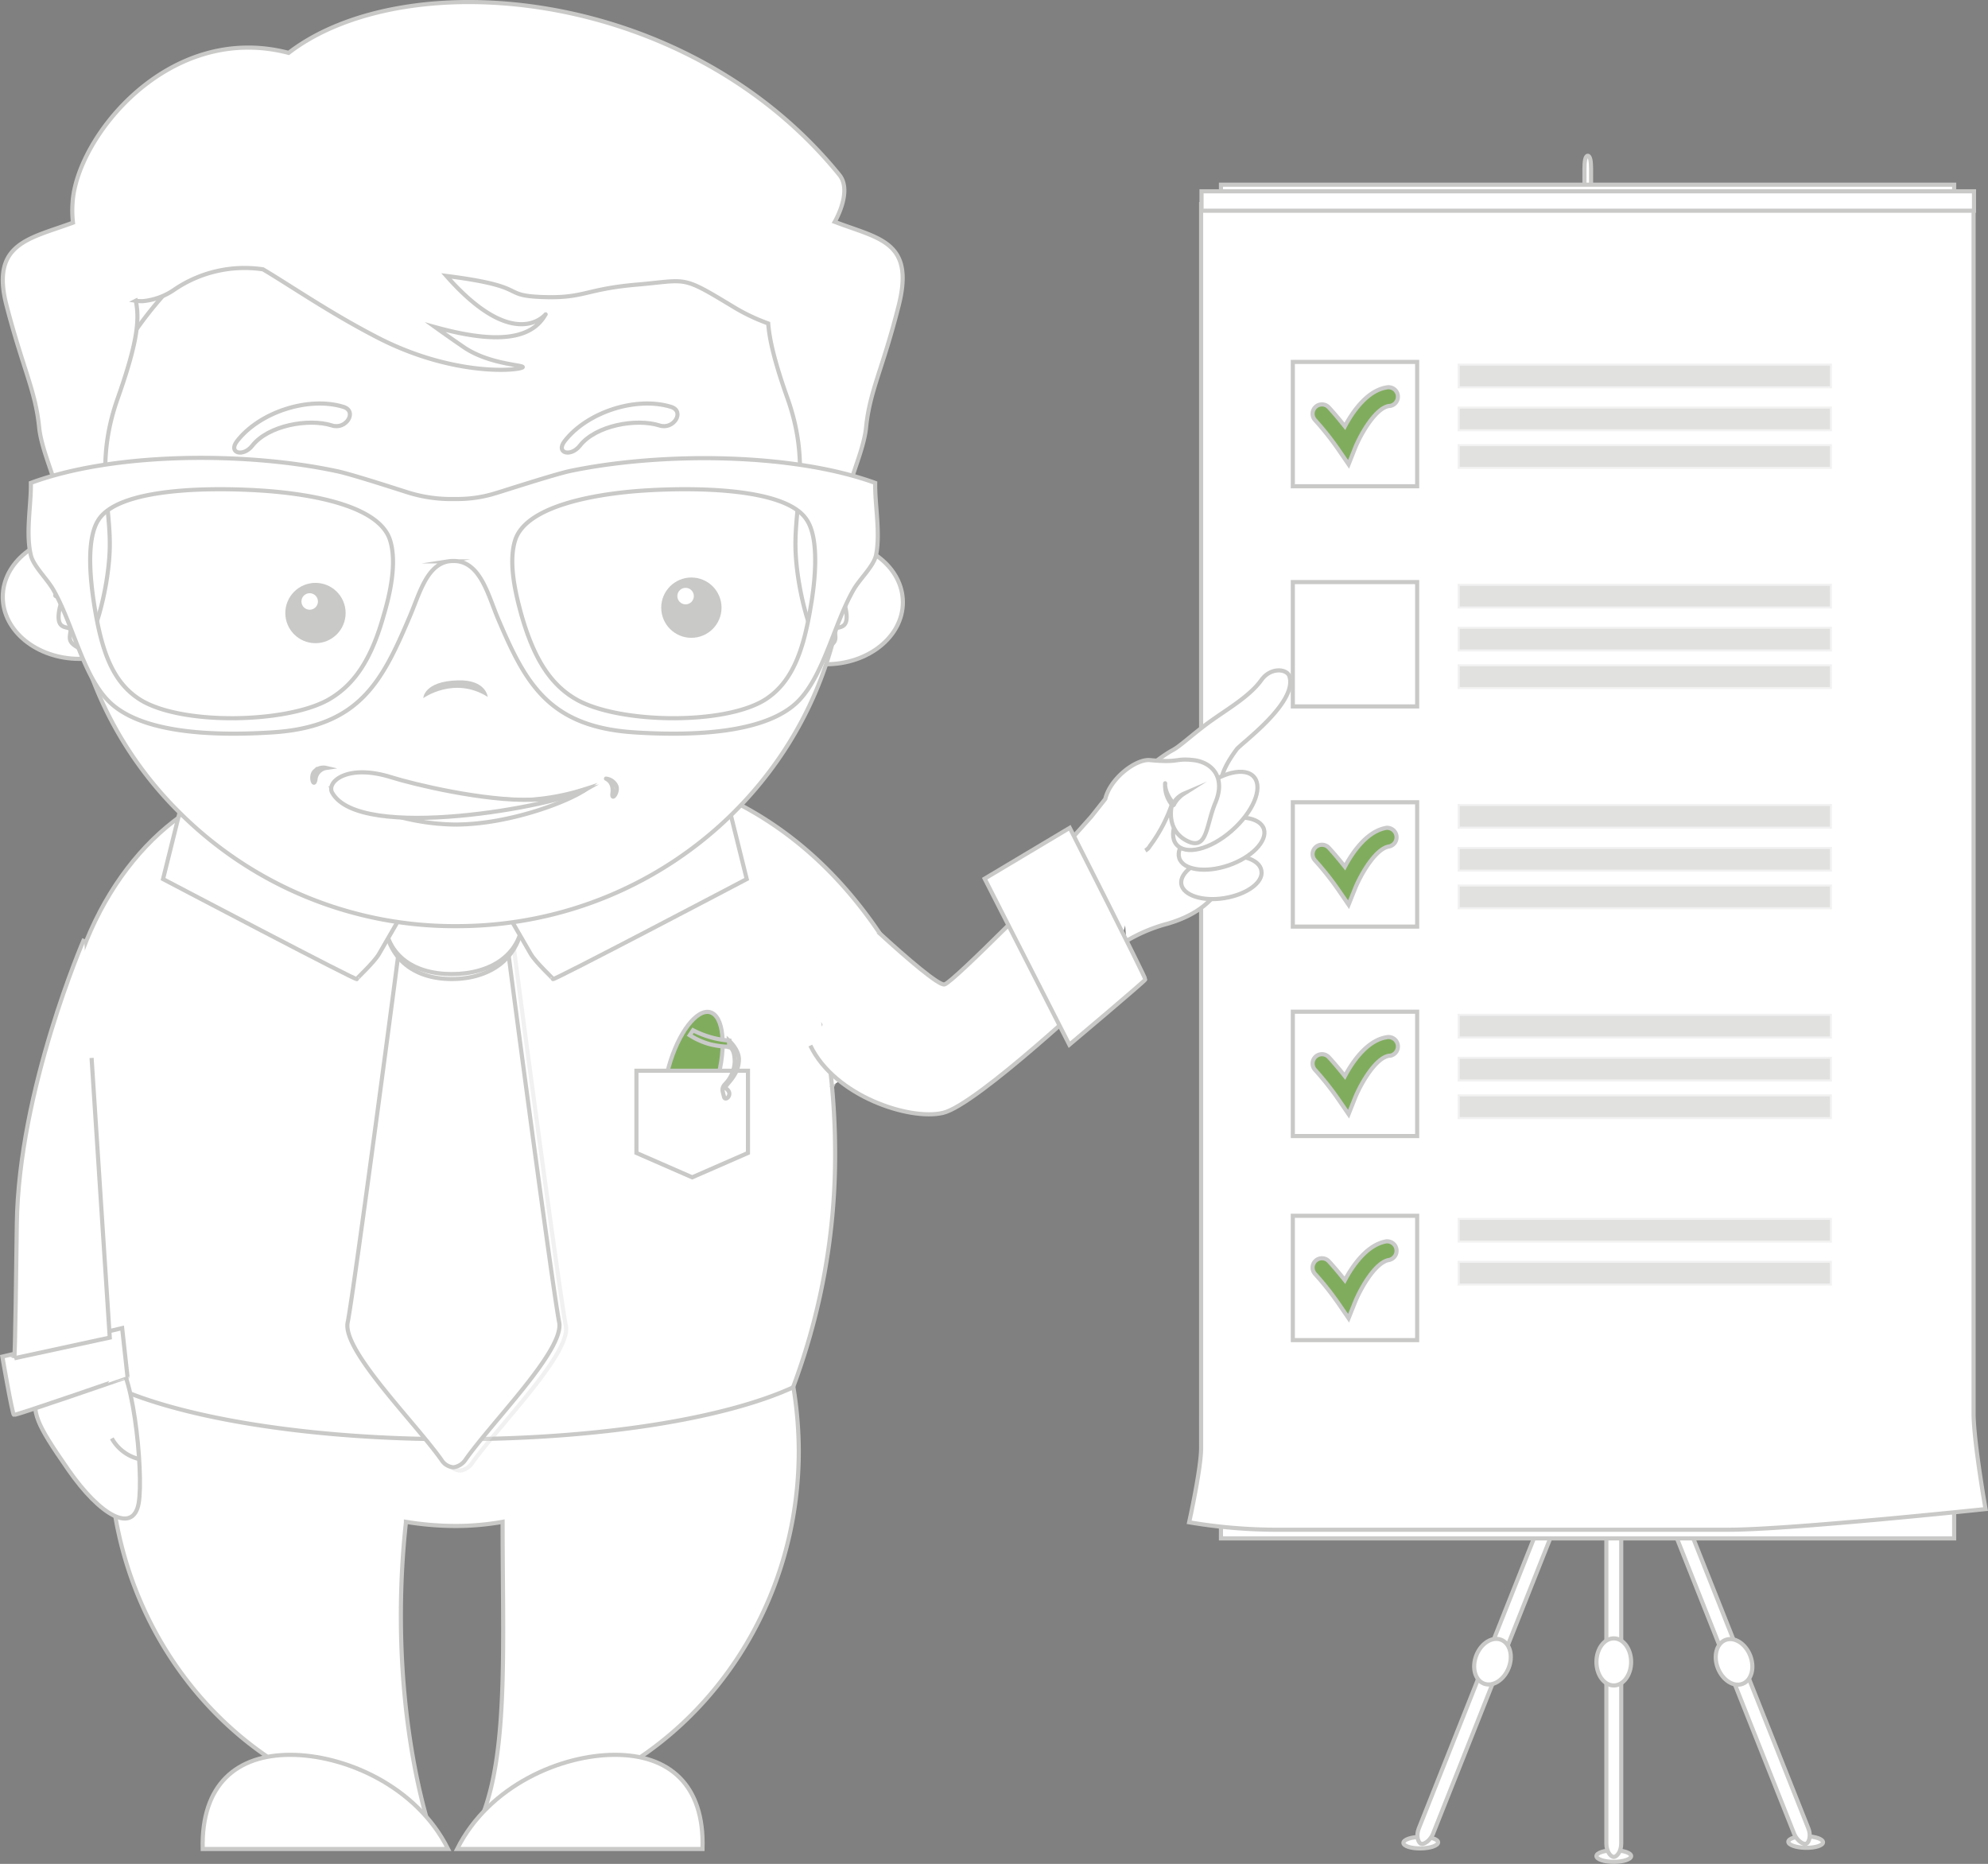 <svg xmlns="http://www.w3.org/2000/svg" xmlns:xlink="http://www.w3.org/1999/xlink" viewBox="0 0 481.26 451.21"><rect x="0" y="0" width="481.26" height="451.21" fill="#808080" stroke="none"/><defs><style>.a,.b,.j{fill:none;}.b{clip-path:url(#a);}.c,.f,.g,.h{fill:#fff;}.c,.f,.g,.j{stroke:#c9c9c8;}.c,.d,.e,.f{stroke-miterlimit:22.93;}.d,.i{fill:#c9c9c8;}.d{stroke:#fff;opacity:0.57;}.d,.f{isolation:isolate;}.e{fill:#80ad5d;stroke:#cacaca;}.f{opacity:0.25;}.g,.j{stroke-miterlimit:10;}.k{clip-path:url(#b);}.l{fill:url(#c);}</style><clipPath id="a"><polygon class="a" points="-60.9 -31.71 -59.9 -31.71 -60.9 -30.71 -60.9 -31.71"/></clipPath><clipPath id="b" transform="translate(-2.73 -6.49)"><polygon class="b" points="-62.9 -33.71 -63.9 -33.71 -62.9 -34.71 -62.9 -33.71"/></clipPath><linearGradient id="c" x1="-108.7" y1="-336.1" x2="-99.03" y2="-334.39" gradientTransform="matrix(0.96, 0.27, -0.27, 0.96, 183.1, 607.41)" gradientUnits="userSpaceOnUse"><stop offset="0"/><stop offset="0" stop-color="#0f0f0f"/><stop offset="0" stop-color="#373737"/><stop offset="0" stop-color="#777"/><stop offset="0" stop-color="#cfcfcf"/><stop offset="0" stop-color="#fff"/><stop offset="0.18" stop-color="#fff"/><stop offset="0.21" stop-color="#fff"/><stop offset="0.27" stop-color="#fff"/><stop offset="0.32" stop-color="#fff"/><stop offset="0.48" stop-color="#fff"/><stop offset="1" stop-color="#fff"/></linearGradient></defs><title>persone4</title><ellipse class="c" cx="390.67" cy="449.31" rx="4.2" ry="1.4"/><path class="c" d="M395.2,364.7c0-1.8-1-3.2-1.8-3.2h0c-0.8,0-1.8,1.4-1.8,3.2v88.1c0,1.8,1,3.2,1.8,3.2h0c0.8,0,1.8-1.4,1.8-3.2V364.7Z" transform="translate(-2.73 -6.49)"/><ellipse class="c" cx="390.67" cy="402.31" rx="4.2" ry="5.7"/><ellipse class="c" cx="346.67" cy="452.55" rx="4.2" ry="1.4" transform="translate(-9.95 -0.87) rotate(-0.92)"/><path class="c" d="M382.1,368.6c0.7-1.7.2-3.4-.5-3.7h0c-0.7-.3-2.2.7-2.9,2.3l-32.5,81.9c-0.7,1.7-.2,3.4.5,3.7h0c0.7,0.3,2.2-.7,2.9-2.3Z" transform="translate(-2.73 -6.49)"/><ellipse class="c" cx="364.04" cy="408.74" rx="5.7" ry="4.2" transform="translate(-152.81 590.08) rotate(-68.38)"/><ellipse class="c" cx="439.85" cy="452.4" rx="1.4" ry="4.2" transform="translate(-22.28 878.44) rotate(-89.08)"/><path class="c" d="M404.6,368.6c-0.7-1.7-.2-3.4.5-3.7h0c0.7-.3,2.2.7,2.9,2.3l32.5,81.9c0.7,1.7.2,3.4-.5,3.7h0c-0.7.3-2.2-.7-2.9-2.3Z" transform="translate(-2.73 -6.49)"/><ellipse class="c" cx="422.51" cy="408.79" rx="4.2" ry="5.7" transform="translate(-123.66 178.04) rotate(-21.63)"/><path class="c" d="M387.9,47.4c0-1.8-.2-3.2-0.8-3.2h0c-0.6,0-.8,1.4-0.8,3.2v88.1c0,1.8.2,3.2,0.8,3.2h0c0.6,0,.8-1.4.8-3.2V47.4Z" transform="translate(-2.73 -6.49)"/><rect class="c" x="295.57" y="44.71" width="177.5" height="3.7"/><rect class="c" x="295.57" y="358.21" width="177.5" height="14.2"/><path class="c" d="M483.4,371.8s-47.3,5-62.2,5H311.1a128.31,128.31,0,0,1-20.5-1.8s2.9-13,2.9-18V55.9h187v293C480.6,355.9,483.4,371.8,483.4,371.8Z" transform="translate(-2.73 -6.49)"/><rect class="c" x="290.87" y="46.31" width="187" height="4.7"/><rect class="c" x="312.97" y="140.91" width="30.1" height="30.1"/><rect class="d" x="352.87" y="141.31" width="90.6" height="6"/><rect class="d" x="352.87" y="151.71" width="90.6" height="6"/><rect class="d" x="352.87" y="160.81" width="90.6" height="6"/><rect class="c" x="312.97" y="194.21" width="30.1" height="30.1"/><rect class="d" x="352.87" y="194.61" width="90.6" height="6"/><rect class="d" x="352.87" y="205.01" width="90.6" height="6"/><rect class="d" x="352.87" y="214.11" width="90.6" height="6"/><rect class="c" x="312.97" y="244.91" width="30.1" height="30.1"/><rect class="d" x="352.87" y="245.41" width="90.6" height="6"/><rect class="d" x="352.87" y="255.81" width="90.6" height="6"/><rect class="d" x="352.87" y="264.91" width="90.6" height="6"/><rect class="c" x="312.97" y="294.31" width="30.1" height="30.1"/><rect class="d" x="352.87" y="294.81" width="90.6" height="6"/><rect class="d" x="352.87" y="305.21" width="90.6" height="6"/><rect class="c" x="312.97" y="87.61" width="30.1" height="30.1"/><rect class="d" x="352.87" y="88.01" width="90.6" height="6"/><rect class="d" x="352.87" y="98.41" width="90.6" height="6"/><rect class="d" x="352.87" y="107.51" width="90.6" height="6"/><path class="e" d="M329.2,118.9l-2.4-3.5a70.4,70.4,0,0,0-5.7-7.2,2.26,2.26,0,1,1,3.3-3.1h0c1.3,1.4,2.7,3.1,3.9,4.6,1.9-3.6,5.4-8.6,10-9.4a2.28,2.28,0,1,1,.93,4.46l-0.23,0c-3.2.5-6.7,6.5-8.2,10.1Z" transform="translate(-2.73 -6.49)"/><path class="e" d="M329.2,225.5l-2.4-3.5a70.4,70.4,0,0,0-5.7-7.2,2.26,2.26,0,1,1,3.3-3.1h0c1.3,1.4,2.7,3.1,3.9,4.6,1.9-3.6,5.4-8.6,10-9.4a2.28,2.28,0,0,1,.7,4.5c-3.2.5-6.7,6.5-8.2,10.1Z" transform="translate(-2.73 -6.49)"/><path class="e" d="M329.2,276.2l-2.4-3.5a70.4,70.4,0,0,0-5.7-7.2,2.26,2.26,0,1,1,3.3-3.1c1.3,1.4,2.7,3.1,3.9,4.6,1.9-3.6,5.4-8.6,10-9.4a2.28,2.28,0,1,1,.93,4.46l-0.23,0c-3.2.5-6.7,6.5-8.2,10.1Z" transform="translate(-2.73 -6.49)"/><path class="e" d="M329.2,325.6l-2.4-3.5a70.4,70.4,0,0,0-5.7-7.2,2.26,2.26,0,1,1,3.3-3.1h0c1.3,1.4,2.7,3.1,3.9,4.6,1.9-3.6,5.4-8.6,10-9.4a2.28,2.28,0,0,1,.7,4.5c-3.2.5-6.7,6.5-8.2,10.1Z" transform="translate(-2.73 -6.49)"/><ellipse class="c" cx="39.37" cy="72.6" rx="14.3" ry="11.3"/><polygon class="c" points="34.67 207.8 19.67 239.3 14.67 264.3 19.67 343.3 76.67 360.8 155.17 358.8 183.67 323.8 197.17 272.3 205.67 253.8 215.17 231.8 188.67 212.8 135.67 203.8 34.67 207.8"/><path class="c" d="M60.9,353.59c15.2,8,36.4,12.9,59.9,12.9,31.2,0,58.5-8.8,73-21.8a160.16,160.16,0,0,0,11.1-59.3,177,177,0,0,0-2.4-28.6c1.7,3.2,3.4,6.7,5,10.5" transform="translate(-2.73 -6.49)"/><path class="c" d="M112.7,354.89c-35,0-65.6-5.1-82.1-12.6a98,98,0,0,0-1.3,15.4c0,46.2,33.6,84.1,76.4,87.8-4.3-15.8-7.9-41.1-4.7-70.5v-0.1a74.86,74.86,0,0,0,11.7,1,64.46,64.46,0,0,0,11.7-1V375c0,28.9,1.4,54.4-4.7,70.5,42.8-3.8,76.4-41.6,76.4-87.8a97,97,0,0,0-1.3-15.4C178.3,349.89,147.8,354.89,112.7,354.89Z" transform="translate(-2.73 -6.49)"/><path class="c" d="M52.2,200.49c-20.5,10.9-35.1,37.3-35.1,68.1" transform="translate(-2.73 -6.49)"/><path class="c" d="M219.9,239.09c-11.5-19.6-27.8-35.7-51.5-43.5C155,180.79,138,172,119.4,172c-17.8,0-34.1,8.1-47.2,21.8a83.13,83.13,0,0,0-14.8,5.1" transform="translate(-2.73 -6.49)"/><path class="c" d="M275.4,234.29a38.77,38.77,0,0,1,10-4.2c15.1-4.4,15.7-15.3,15.9-23.2,0.2-7.1-7.5-7.8.8-19,0.9-1.3,14.7-11.2,12.8-17.6-0.5-1.9-4.5-2.4-6.8.8-2.8,3.9-8,6.9-12.2,9.9s-7.4,6.1-9.3,7.1c-3,1.6-8.7,6.2-13.9,11.2" transform="translate(-2.73 -6.49)"/><path class="c" d="M274,235.19c-2.6,1.7-2.4,1.7-4.5-3.1-3.6-8.2-8.5-16.1-7.4-19.4" transform="translate(-2.73 -6.49)"/><path class="c" d="M308.1,217.29c-0.4-2.8-5.1-4.3-10.5-3.4s-9.3,3.9-8.9,6.6,5.1,4.3,10.5,3.4S308.6,220.09,308.1,217.29Z" transform="translate(-2.73 -6.49)"/><path class="c" d="M308.7,207.19c-0.9-2.9-6.3-3.7-11.9-1.8s-9.5,5.9-8.6,8.8,6.3,3.7,11.9,1.8S309.6,210.09,308.7,207.19Z" transform="translate(-2.73 -6.49)"/><path class="c" d="M306.4,194.69c-2.1-2.7-8.1-1.3-13.3,3.2s-7.8,10.3-5.6,13,8.1,1.3,13.3-3.2S308.5,197.39,306.4,194.69Z" transform="translate(-2.73 -6.49)"/><path class="c" d="M280,212.39a2.89,2.89,0,0,0,1.1-1.1,37.21,37.21,0,0,0,5.4-10.3c-0.7,2.7-.5,6.8,3.3,8.9,5.3,2.9,4.8-3.6,7.2-9.2,2.5-6.1-.9-9.7-5.4-10.2s-3.3.7-10.5,0c-3.4-.3-9.6,4.4-10.8,9.4l-3.4,4.3-5,5.6,12,25.2" transform="translate(-2.73 -6.49)"/><path class="c" d="M286.6,201.49a7.29,7.29,0,0,1-1.8-5.3c0-.6-0.4,2,1.9,4.6C287.2,201.29,286.6,201.49,286.6,201.49Z" transform="translate(-2.73 -6.49)"/><path class="c" d="M286.6,201.29a5.49,5.49,0,0,1,2.8-2.7,7.29,7.29,0,0,0-2.4,2.5C286.8,201.59,286.6,201.29,286.6,201.29Z" transform="translate(-2.73 -6.49)"/><path class="c" d="M215.3,232.09c7.1,6.5,14.8,13.1,16.1,12.7,2.4-.8,27.1-26.1,27.1-26.1l11.3,26.4S239.2,274,231,275.89c-8,1.9-26.2-4-32.1-16.3" transform="translate(-2.73 -6.49)"/><path class="c" d="M241.1,219.19l20.6-12.3s18.4,36.3,18.3,36.7-18.4,15.8-18.4,15.8Z" transform="translate(-2.73 -6.49)"/><path class="c" d="M11.6,342.79c-1.1,5.9-.3,8,7.6,19.4s15.8,15.6,17.1,8.2-1.6-35.7-6.5-35S11.6,342.79,11.6,342.79Z" transform="translate(-2.73 -6.49)"/><path class="c" d="M3.3,334.89l29-6.9,1.3,11.8S6.5,349.19,6.1,349,3.3,334.89,3.3,334.89Z" transform="translate(-2.73 -6.49)"/><path class="c" d="M23.1,233.79s-15.9,36.5-16.3,69.1-0.6,32.4-.6,32.4l23.1-5-4.4-67.7" transform="translate(-2.73 -6.49)"/><path class="f" d="M139.7,327.39c-1.4-6.7-13.1-94.6-13.6-99.6a56.4,56.4,0,0,0-12-1.3,49.84,49.84,0,0,0-12,1.3c-0.5,5.1-12.2,93-13.6,99.6s16.1,24,22.7,33.3a3.74,3.74,0,0,0,2.9,1.8,4.22,4.22,0,0,0,2.9-1.8C123.6,351.39,141.1,334,139.7,327.39Z" transform="translate(-2.73 -6.49)"/><path class="c" d="M138.1,326.59c-1.4-6.7-13.1-94.6-13.6-99.7a56.4,56.4,0,0,0-12-1.3,49.84,49.84,0,0,0-12,1.3c-0.5,5.1-12.2,93-13.6,99.7s16.1,24,22.7,33.3a3.74,3.74,0,0,0,2.9,1.8,4.22,4.22,0,0,0,2.9-1.8C121.9,350.59,139.4,333.29,138.1,326.59Z" transform="translate(-2.73 -6.49)"/><path class="c" d="M129.4,227.39c0,11-8,16.1-17.3,16.1s-16.4-5.1-16.4-16.1,7.6-19.8,16.9-19.8S129.4,216.49,129.4,227.39Z" transform="translate(-2.73 -6.49)"/><path class="c" d="M129.4,227.79c0,9.9-8,14.5-17.3,14.5s-16.4-4.6-16.4-14.5,7.6-20.2,16.9-20.2S129.4,217.89,129.4,227.79Z" transform="translate(-2.73 -6.49)"/><path class="c" d="M46.1,203.59l-3.9,15.7s47.7,25.1,46.9,24.2c-0.1-.1,4.2-4,5.4-6.1,3-5.1,17.3-30.2,17.3-30.2s-32.4,4.3-50.6.6C51.9,205.89,52,205.79,46.1,203.59Z" transform="translate(-2.73 -6.49)"/><path class="c" d="M179.6,203.59l3.9,15.7s-47.7,25.1-46.9,24.2c0.1-.1-4.2-4-5.4-6.1-3-5.1-17.3-30.2-17.3-30.2s32.4,4.3,50.6.6C173.8,205.89,173.8,205.79,179.6,203.59Z" transform="translate(-2.73 -6.49)"/><ellipse class="c" cx="19.27" cy="144.5" rx="18.6" ry="15"/><ellipse class="c" cx="199.97" cy="145.8" rx="18.6" ry="15"/><circle class="g" cx="57.37" cy="148.5" r="20.8"/><path class="c" d="M46.3,203.29a90.9,90.9,0,0,1-27.1-64.8c0-50.9,42.1-92.2,94.1-92.2s94.1,41.3,94.1,92.2-42.1,92.2-94.1,92.2a94.21,94.21,0,0,1-67-27.4" transform="translate(-2.73 -6.49)"/><circle class="h" cx="163.07" cy="138.1" r="20.8"/><circle class="i" cx="76.37" cy="148.4" r="7.3"/><circle class="g" cx="74.97" cy="145.6" r="2.5"/><circle class="i" cx="167.37" cy="147.1" r="7.3"/><circle class="g" cx="165.97" cy="144.3" r="2.5"/><path class="i" d="M120.8,175.19s-0.4-4.2-7.2-4c-8.3.2-8.4,4.3-8.4,4.3S112.7,170.09,120.8,175.19Z" transform="translate(-2.73 -6.49)"/><path class="c" d="M204.8,60.19s4.4-7.4,1.1-11.4c-37.1-45.7-105-51.3-133.3-29.5-29.1-7.6-51.4,20.5-52.3,36.3a25.3,25.3,0,0,0,.1,4.8c-10.5,3.9-20,4.9-16.1,20,4,15.4,7,20.6,7.9,29.5s8.8,20.2,2.5,24.7c-2,1.4-4.4,6.4-.2,9.6,6.7,5.1-.8,6.6,2.5,6.7s0.7-1.2,0,3.8,3,2.9,2.8,4.6-0.7,2.7,2.1,4.1,7.2-13.8,7.4-24.4-3.6-20.4,1.9-36c4.7-13.3,5.4-19,4.4-23.7a9.15,9.15,0,0,0,1.7.1,16,16,0,0,0,7.5-2.7,30.24,30.24,0,0,1,21.6-5c6.9,4.1,16.4,10.7,28.1,16.7,16.9,8.6,31.5,8,34.3,7.2s-7.2-.4-14-5.2c-1.9-1.3-4.2-2.9-6.7-4.7,11.6,3.2,22.2,4.1,26.4-2.6,2-3.3-5.1,11.3-23.7-9.8,20.5,2.6,12.8,4.7,23.1,5.1s10.3-1.9,23-3,10.5-2.4,23.9,5.7a46.22,46.22,0,0,0,7.9,3.7c0.3,4,1.6,9.5,4.7,18.2,5.5,15.6,1.7,25.3,1.9,36s4.6,25.8,7.4,24.4,2.3-2.4,2.1-4.1,3.5,0.4,2.8-4.6-3.3-3.8,0-3.8-4.2-1.5,2.5-6.7c4.2-3.2,1.8-8.2-.2-9.6-6.3-4.5,1.6-15.8,2.5-24.7s4-14,7.9-29.5S215.5,64.29,204.8,60.19Z" transform="translate(-2.73 -6.49)"/><path class="g" d="M63.8,114.39c-2.2,2.8-5.9,1.8-3.7-1.1,5.5-7.1,17.4-10.9,25.8-8.3,3.4,1.1.6,5.6-2.8,4.5C77.4,107.69,67.6,109.49,63.8,114.39Z" transform="translate(-2.73 -6.49)"/><path class="g" d="M143.1,114.39c-2.2,2.8-5.9,1.8-3.7-1.1,5.5-7.1,17.4-10.9,25.8-8.3,3.4,1.1.6,5.6-2.8,4.5C156.7,107.69,146.9,109.49,143.1,114.39Z" transform="translate(-2.73 -6.49)"/><path class="c" d="M144.8,197.39a56.75,56.75,0,0,1-13.7,2.7c-5.8.3-12.1-.8-17.1-0.8-10.2,0-25.7-.5-30.2-1.9a55.59,55.59,0,0,0,28.8,8.7C126.2,206.19,141.2,200.19,144.8,197.39Z" transform="translate(-2.73 -6.49)"/><path class="c" d="M144.8,197.49c-2.4.5-4.6,2.3-13.1,2.6-11.8.4-29-3.8-34.1-5.4-10.7-3.4-15.8,1-14.5,3.6C89.6,210.49,137.7,201.59,144.8,197.49Z" transform="translate(-2.73 -6.49)"/><path class="c" d="M79.1,195.19c-0.4,2.2-1.4-.9-0.2-2a3,3,0,0,1,2.8-.8A3.06,3.06,0,0,0,79.1,195.19Z" transform="translate(-2.73 -6.49)"/><path class="c" d="M151,198.49c-0.3,2.2,1.6-.4.9-1.8a3.08,3.08,0,0,0-2.4-1.7C149,194.89,151.4,195.39,151,198.49Z" transform="translate(-2.73 -6.49)"/><path class="c" d="M214.6,123.39c-20.1-7.3-51.6-7.5-73.8-2.9-3.8.8-17,5.1-18.1,5.4a31.26,31.26,0,0,1-9,1.4h-2.6a35.13,35.13,0,0,1-9-1.4c-1.1-.3-14.4-4.7-18.1-5.4-22.2-4.7-53.8-4.5-73.8,2.9,0.1,5.3-1.3,12.1,0,17.5,0.6,2.6,3.9,5.7,5.4,8.3,4.7,8.1,7.2,20.8,13.4,27,7.7,7.8,25.1,8.5,39.5,7.6,21.2-1.3,26.7-12.2,33.4-28,2.3-5.3,4-12.4,9.3-13.4h0a8.5,8.5,0,0,1,2.6,0h0c5.3,1,7.1,8,9.3,13.4,6.7,15.8,12.2,26.7,33.4,28,14.3,0.9,31.8.2,39.5-7.6,6.2-6.3,8.7-18.9,13.4-27,1.5-2.6,4.8-5.6,5.4-8.3C215.9,135.49,214.5,128.69,214.6,123.39Zm-119,32.1c-2.7,9.6-6.5,16.5-13.4,20.4-10.2,5.7-35.5,6.2-45.5,0-6.9-4.3-9.4-12.2-11.1-22.6-1.1-6.8-2-16.5,1-21,5-7.7,26.9-7.9,40.1-7,12.5,0.9,28.1,3.9,30.5,12.1,1.7,5.6-.2,13.4-1.6,18.1h0Zm103.4-2.2c-1.7,10.3-4.3,18.3-11.1,22.6-10,6.2-35.3,5.7-45.5,0-6.8-3.8-10.6-10.7-13.4-20.4-1.3-4.7-3.3-12.5-1.6-18.1,2.4-8.1,18.1-11.2,30.5-12.1,13.2-.9,35.1-0.7,40.1,7C201,136.69,200.2,146.39,199,153.29Z" transform="translate(-2.73 -6.49)"/><path class="c" d="M73,431.29c13,0,30.5,7.4,38.2,22.8H51.8C51.4,438.39,60.1,431.29,73,431.29Z" transform="translate(-2.73 -6.49)"/><path class="c" d="M151.6,431.29c-13,0-30.5,7.4-38.2,22.8h59.4C173.3,438.39,164.6,431.29,151.6,431.29Z" transform="translate(-2.73 -6.49)"/><path class="j" d="M29.8,354.69a10.28,10.28,0,0,0,6.6,5" transform="translate(-2.73 -6.49)"/><ellipse class="e" cx="170.49" cy="266.3" rx="15.36" ry="6.08" transform="translate(-134.75 351.84) rotate(-74.29)"/><g class="k"><path class="l" d="M170.5,255.89l-0.4.6-0.4.6a18.06,18.06,0,0,0,4.6,2.1,20.48,20.48,0,0,0,5,.7v-1.5A23,23,0,0,1,170.5,255.89Z" transform="translate(-2.73 -6.49)"/></g><path class="e" d="M170.5,255.89l-0.4.6-0.4.6a18.06,18.06,0,0,0,4.6,2.1,20.48,20.48,0,0,0,5,.7v-1.5A23,23,0,0,1,170.5,255.89Z" transform="translate(-2.73 -6.49)"/><polygon class="c" points="181.07 279.1 167.57 285 154.07 279.1 154.07 259.2 181.07 259.2 181.07 279.1"/><path class="c" d="M179.2,258.39s2.5,2.2,2.4,4.7c-0.1,4.3-4,6.3-3.1,6.9,1.9,1.3-.2,3.3-0.5,2s-0.7-2,.2-3a8.21,8.21,0,0,0,2.4-5.7c-0.1-3.2-1.3-3.3-1.3-3.3Z" transform="translate(-2.73 -6.49)"/></svg>